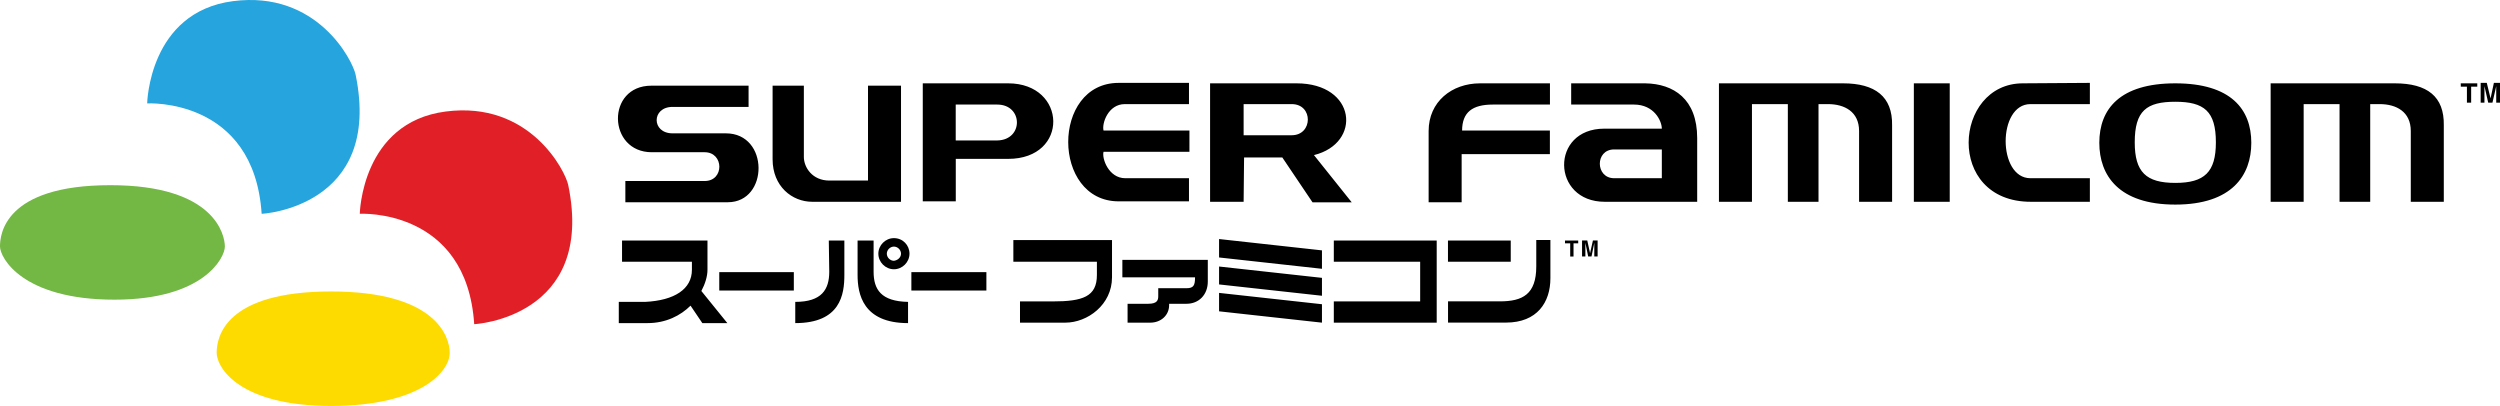 <?xml version="1.0" encoding="UTF-8" standalone="no"?>
<!-- Created with Inkscape (http://www.inkscape.org/) -->

<svg
   width="1015.735mm"
   height="164.933mm"
   viewBox="0 0 1015.735 164.933"
   version="1.1"
   id="svg1"
   inkscape:version="1.4 (86a8ad7, 2024-10-11)"
   sodipodi:docname="sfc.svg"
   xmlns:inkscape="http://www.inkscape.org/namespaces/inkscape"
   xmlns:sodipodi="http://sodipodi.sourceforge.net/DTD/sodipodi-0.dtd"
   xmlns="http://www.w3.org/2000/svg"
   xmlns:svg="http://www.w3.org/2000/svg">
  <sodipodi:namedview
     id="namedview1"
     pagecolor="#ffffff"
     bordercolor="#000000"
     borderopacity="0.25"
     inkscape:showpageshadow="2"
     inkscape:pageopacity="0.0"
     inkscape:pagecheckerboard="true"
     inkscape:deskcolor="#d1d1d1"
     inkscape:document-units="mm"
     inkscape:zoom="0.41179679"
     inkscape:cx="1962.1328"
     inkscape:cy="591.31107"
     inkscape:window-width="3840"
     inkscape:window-height="2066"
     inkscape:window-x="-11"
     inkscape:window-y="-11"
     inkscape:window-maximized="1"
     inkscape:current-layer="svg1" />
  <defs
     id="defs1" />
  <path
     id="yellow_1_"
     class="st0"
     d="m 134.541,118.419 c 42.519,0 48.181,18.362 48.181,24.924 0,7.699 -12.012,21.59 -48.181,21.59 -37.412,0 -46.514,-15.663 -46.514,-21.59 0,-6.244 3.175,-24.924 46.514,-24.924 z"
     style="clip-rule:evenodd;fill:#fddb00;fill-rule:evenodd;stroke-width:0.265"
     inkscape:label="yellow_1" />
  <path
     id="green_1_"
     class="st1"
     d="m 44.847,75.239 c 42.519,0 46.514,20.32 46.514,24.924 0,4.604 -8.678,21.59 -44.847,21.59 C 9.102,121.753 0,104.74 0,100.136 0,95.533 1.508,75.239 44.847,75.239 Z"
     style="clip-rule:evenodd;fill:#73b744;fill-rule:evenodd;stroke-width:0.265"
     inkscape:label="green_1" />
  <path
     id="red_1_"
     class="st2"
     d="m 146.182,86.854 c 0,0 0.688,-37.095 34.872,-41.54 34.184,-4.445 48.63,24.104 49.821,29.898 11.086,53.843 -38.206,56.568 -38.206,56.489 -3.096,-47.307 -46.487,-44.847 -46.487,-44.847 z"
     style="clip-rule:evenodd;fill:#e11f26;fill-rule:evenodd;stroke-width:0.265"
     inkscape:label="red_1" />
  <path
     id="blue_1_"
     class="st3"
     d="m 59.796,42.007 c 0,0 0.688,-37.095 34.872,-41.54 C 128.852,-3.977 143.298,24.571 144.489,30.366 155.575,84.235 106.31,86.96 106.31,86.854 103.188,39.547 59.796,42.007 59.796,42.007 Z"
     style="clip-rule:evenodd;fill:#25a4dd;fill-rule:evenodd;stroke-width:0.265"
     inkscape:label="blue_1" />
  <path
     d="m 541.92,97.729 v 8.625 h 35.084 v 16.113 h -35.084 v 8.625 h 35.084 6.72 v -8.625 -16.113 -8.625 h -6.72 z m -85.91,14.949 h 29.527 c 0,3.254 -0.582,4.419 -3.44,4.419 h -6.906 -4.604 v 3.254 c 0,1.535 -0.37,3.069 -4.022,3.069 h -8.44 v 7.673 h 9.207 c 4.419,0 7.673,-3.069 7.673,-7.091 v -0.582 h 7.091 c 4.974,0 8.625,-3.651 8.625,-9.022 v -1.905 -6.906 h -34.713 z m 39.291,-8.07 41.804,4.604 v -7.488 l -41.804,-4.604 z m 0,10.954 41.804,4.604 v -7.276 l -41.804,-4.604 z m 0,10.927 41.804,4.604 v -7.488 l -41.804,-4.604 z M 287.443,109.608 v -3.254 0 -8.625 H 252.73 v 8.625 h 28.39 v 3.254 c 0,7.858 -7.091,12.462 -18.971,13.044 h -10.742 v 8.625 h 11.695 c 7.488,0 13.414,-3.069 17.462,-7.091 l 4.789,7.091 h 10.16 l -10.557,-13.044 c 1.535,-2.884 2.487,-5.953 2.487,-8.625 z m 300.858,-3.254 h 25.506 v -8.625 h -25.506 z m 35.877,1.905 c 0,11.324 -5.556,14.182 -14.764,14.182 h -21.087 v 8.625 h 23.574 c 12.647,0 18.018,-8.255 18.018,-18.018 V 97.517 h -5.741 z m -287.258,2.117 c 0,7.276 -3.069,12.277 -13.811,12.277 v 8.625 c 18.415,0 19.95,-11.695 19.95,-19.553 V 97.729 h -6.324 z m 18.018,0 V 97.729 h -6.509 v 13.996 c 0,7.673 2.117,19.553 20.505,19.553 v -8.625 c -10.927,-0.212 -13.996,-5.001 -13.996,-12.277 z m 56.965,-4.022 h 33.761 v 5.371 c 0,8.811 -5.741,10.742 -18.018,10.742 h -13.229 v 8.625 h 18.415 c 9.022,0 18.971,-7.276 18.971,-18.415 v -6.509 0 -8.625 h -40.084 v 8.811 z m -119.671,11.695 h 30.295 v -7.488 h -30.295 z m 78.052,0 h 30.48 v -7.488 h -30.48 z m -0.767,-14.975 c 0,3.44 -2.884,6.324 -6.324,6.324 -3.44,0 -6.324,-2.884 -6.324,-6.324 0,-3.44 2.884,-6.324 6.324,-6.324 3.651,0 6.324,2.884 6.324,6.324 z m -3.44,0 c 0,-1.535 -1.349,-2.884 -2.884,-2.884 -1.535,0 -2.884,1.349 -2.884,2.884 0,1.535 1.349,2.884 2.884,2.884 1.535,-0.185 2.884,-1.349 2.884,-2.884 z m 269.981,-4.207 h 1.905 v 5.371 h 1.349 v -5.371 h 1.905 v -1.138 h -5.371 v 1.138 z m 9.975,4.022 v 0 l -1.138,-5.186 h -2.117 v 6.509 h 1.349 v -5.556 0 l 1.138,5.556 h 1.349 l 1.138,-5.556 v 0 5.556 h 1.349 v -6.509 h -1.905 z M 264.821,61.851 h 21.484 c 7.858,0 8.043,11.695 0,11.695 h -32.226 v 8.625 h 41.619 c 16.695,0 16.88,-27.993 -0.767,-27.993 h -21.669 c -8.625,0 -8.625,-10.742 0,-10.742 h 30.877 v -8.625 h -39.502 c -18.415,0 -17.833,27.04 0.185,27.04 z m 49.08,-27.04 v 29.924 c 0,10.927 7.858,17.251 16.113,17.251 H 366.077 V 34.811 h -13.414 v 38.55 h -15.716 c -6.906,0 -10.345,-5.371 -10.345,-9.578 V 34.811 Z m 95.7,29.739 h -21.273 V 81.801 H 374.915 V 33.858 h 13.414 21.273 c 23.971,0 24.924,30.692 0,30.692 z m -4.419,-22.066 H 388.303 v 14.579 h 16.88 c 10.742,-0.185 10.557,-14.579 0,-14.579 z m 77.867,29.924 h -25.876 c -6.72,0 -9.578,-8.043 -8.811,-10.742 h 34.899 v -8.625 h -34.899 c -0.767,-2.884 1.905,-10.742 8.625,-10.742 h 26.088 v -8.625 h -28.575 c -27.411,0 -27.226,48.128 0,48.128 h 28.575 V 72.408 Z M 606.531,42.484 h 23.204 v -8.625 h -28.39 c -11.509,0 -20.902,7.488 -20.902,19.367 v 0 28.945 h 13.414 V 62.618 h 35.851 v -9.578 h -35.666 c 0.026,-7.488 4.233,-10.557 12.488,-10.557 z M 821.875,33.858 c -28.178,0 -31.644,48.128 3.254,48.128 v 0 h 23.971 v -9.578 h -24.156 c -13.414,0 -13.414,-30.11 0,-30.11 h 24.156 v -8.625 z m -73.051,0 h -37.015 -13.414 v 48.128 h 13.414 v -39.688 h 14.579 v 39.688 h 12.462 v -39.688 h 3.836 c 6.72,0 12.647,3.069 12.647,10.927 v 28.76 h 13.414 V 50.924 c 0.212,-11.695 -6.906,-17.066 -19.923,-17.066 z m 28.76,48.128 h 14.579 V 33.858 h -14.579 z m 137.107,-23.971 c 0,13.229 -7.858,25.109 -30.877,25.109 -23.019,0 -30.877,-11.88 -30.877,-25.109 0,-13.626 8.255,-24.156 30.877,-24.156 22.622,0 30.877,10.557 30.877,24.156 z M 900.298,57.829 c 0,-12.647 -4.789,-16.484 -16.484,-16.484 -11.695,0 -16.484,3.651 -16.484,16.484 0,12.091 4.604,16.484 16.484,16.484 11.88,0 16.484,-4.392 16.484,-16.484 z M 689.557,56.11 v 10.345 15.531 h -37.571 c -21.669,0 -22.251,-29.713 -0.185,-29.713 h 23.389 c 0,-3.069 -3.069,-9.79 -11.324,-9.79 H 638.36 v -8.625 h 30.11 c 11.509,0.185 21.087,6.324 21.087,22.251 z m -14.367,4.604 h -19.367 c -7.858,0 -7.673,11.695 0,11.695 h 19.367 v -5.953 z m -169.915,21.273 H 491.649 V 33.858 h 13.626 v 0 h 21.484 c 24.342,0 26.644,24.342 7.091,29.157 L 549.196,82.198 H 533.268 L 520.991,63.968 h -15.531 z m 0,-27.04 h 19.553 c 8.625,0 8.811,-12.647 0,-12.647 h -19.553 z M 972.979,33.858 h -37.015 -13.414 v 48.128 h 13.414 v -39.688 h 14.579 v 39.688 h 12.462 v -39.688 h 3.836 c 6.72,0 12.647,3.069 12.647,10.927 v 28.76 h 13.414 V 50.924 C 993.114,39.229 986.208,33.858 972.979,33.858 Z m 26.829,1.349 h 2.487 v 6.509 h 1.72 v -6.509 h 2.487 v -1.349 h -6.72 z m 13.441,-1.535 -1.349,6.324 v 0 l -1.534,-6.324 h -2.487 v 8.043 h 1.535 v -6.72 0 l 1.534,6.72 h 1.72 l 1.535,-6.72 v 0 6.72 h 1.535 v -8.043 z"
     id="path1"
     style="stroke-width:0.265" />
</svg>
